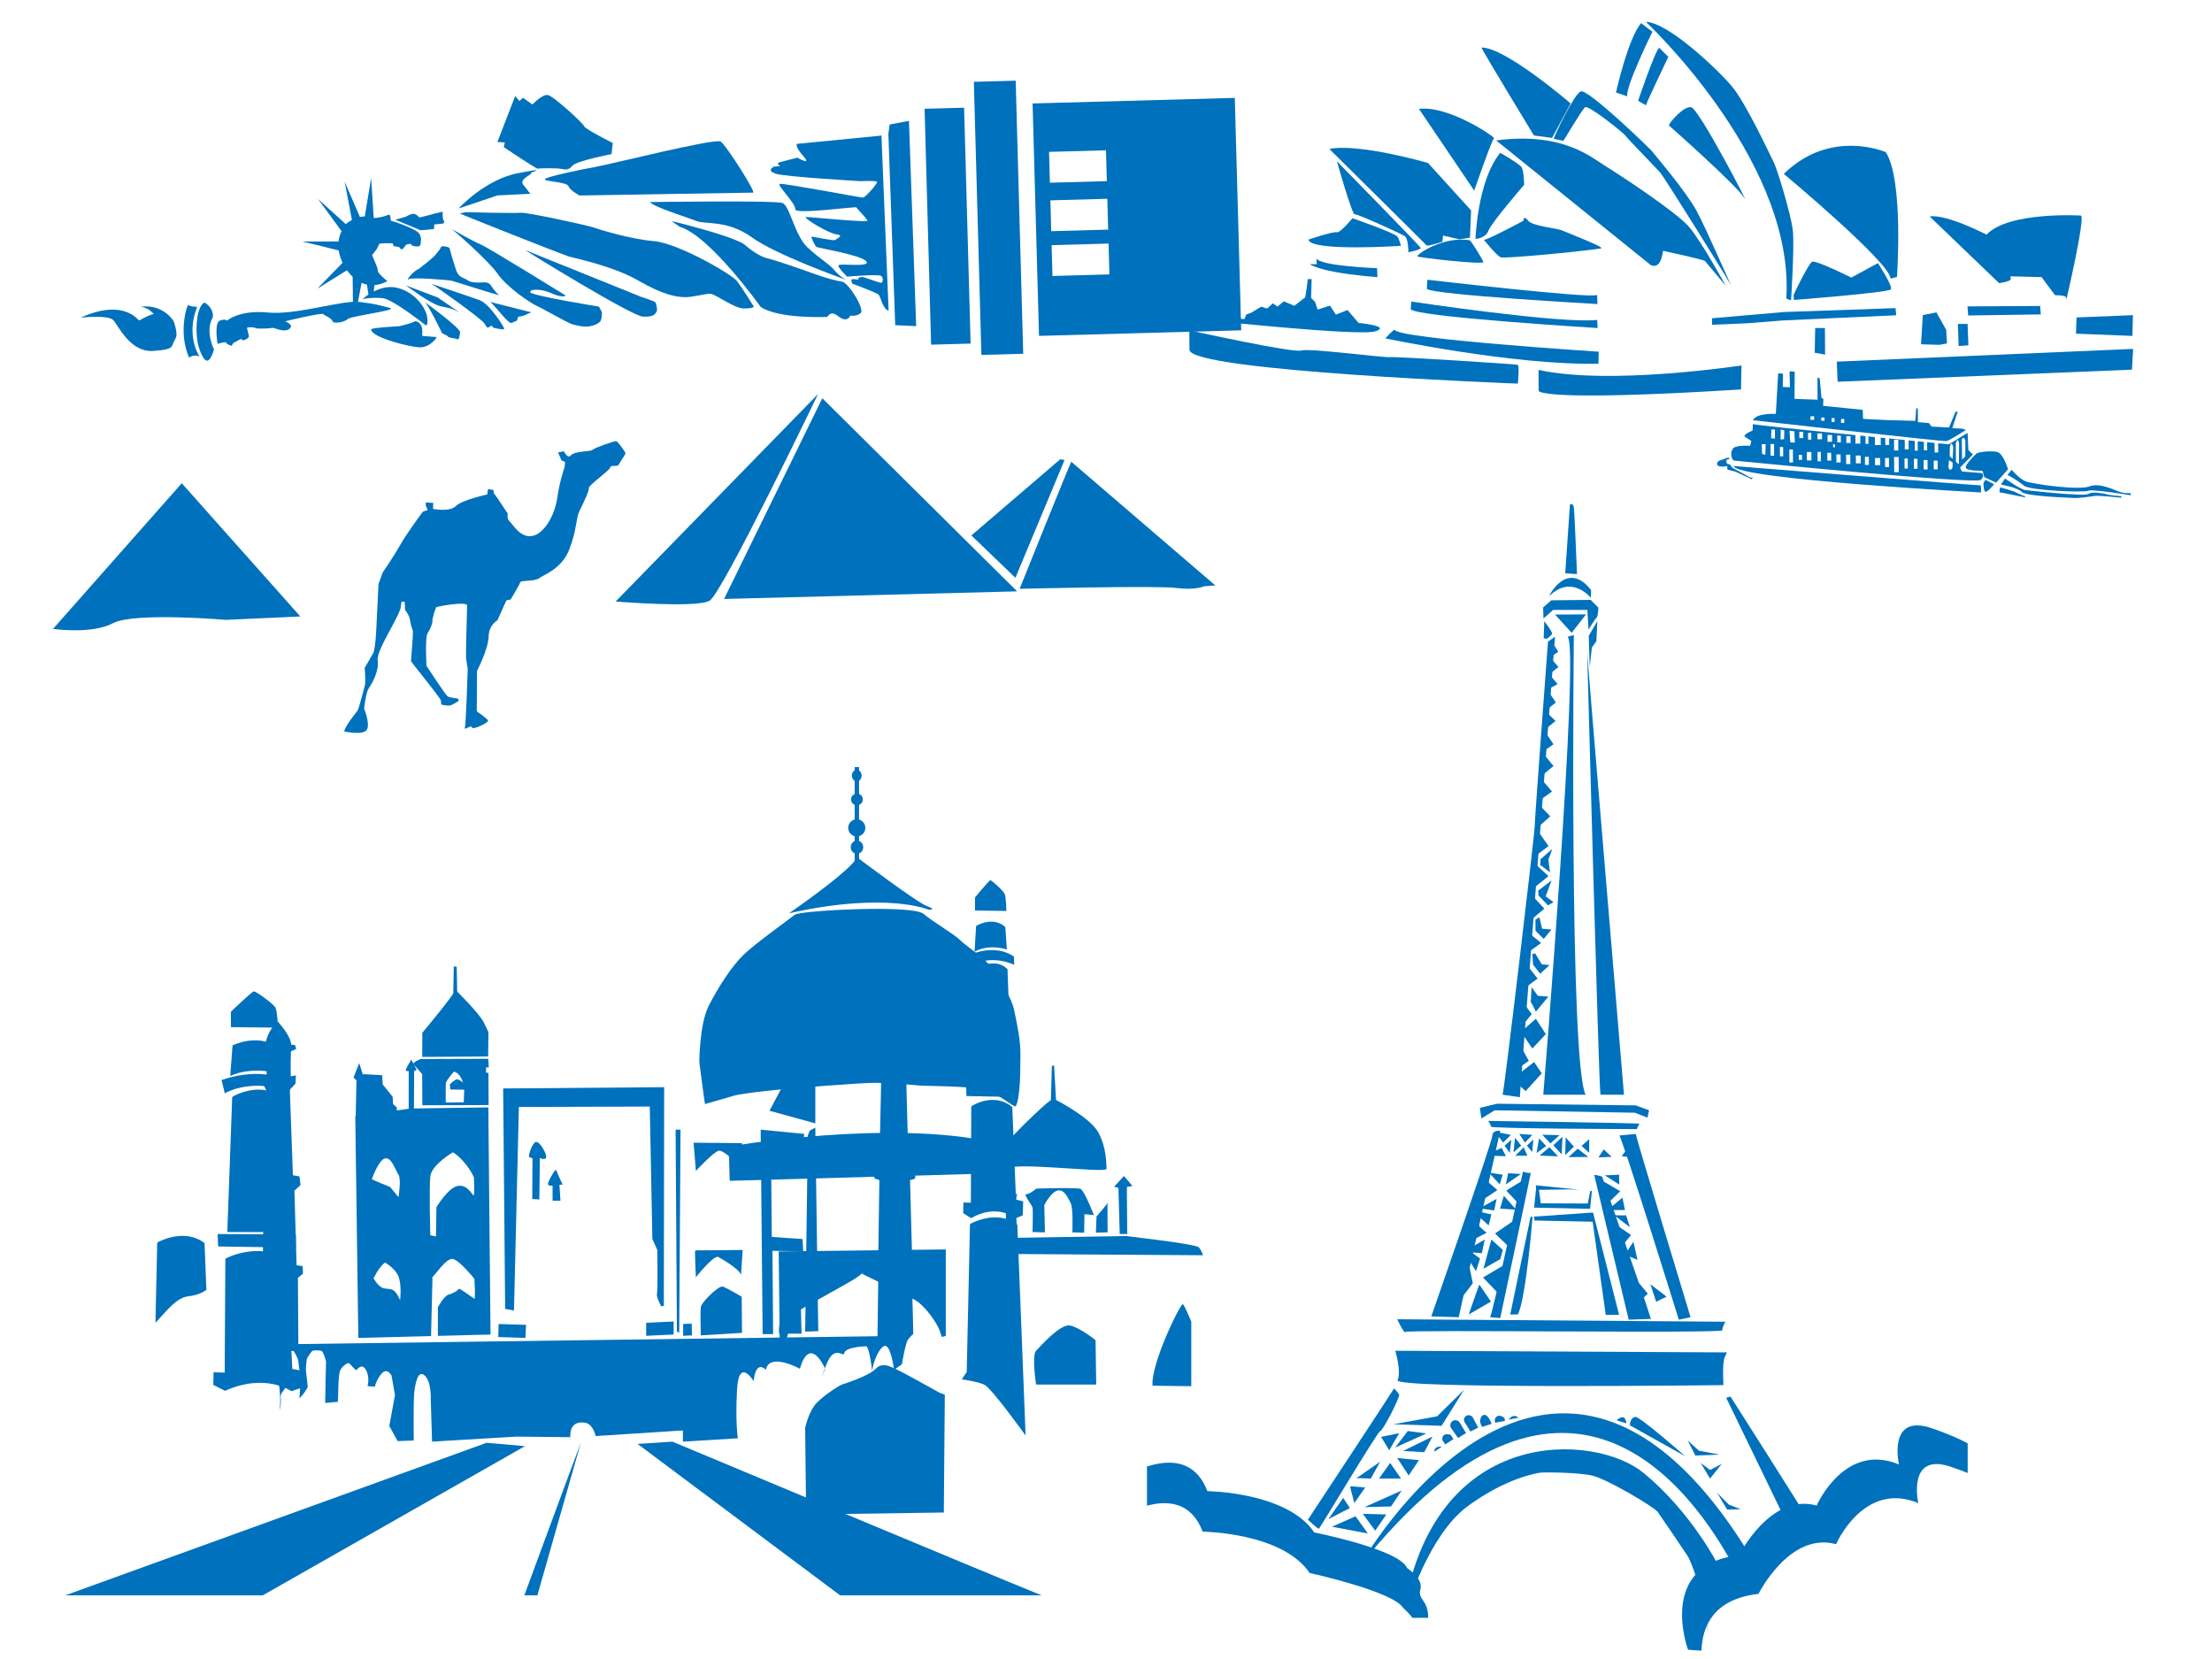<?xml version="1.0"?><svg width="640" height="480" xmlns="http://www.w3.org/2000/svg">
 <title>wonders of the world</title>
 <g>
  <title>Layer 1</title>
  <g transform="rotate(-91.582, 190.447, 65.736)" id="g3">
   <polygon fill="#0071bc" id="polygon5" points="219.198,139.098 159.772,139.546 160.222,133.492 215.609,133.042 218.301,133.492 219.198,139.098 "/>
   <path fill="#0071bc" id="path7" d="m164.482,131.698l50.678,-0.673l-1.718,-24.518c0,0 -0.747,-0.654 -3.663,1.812c-2.916,2.466 -0.336,-1.794 -0.336,-1.794c0,0 -1.159,-5.177 -1.309,-5.55c-0.15,-0.373 -1.047,0.299 -1.047,0.673c0,0.374 0.076,-1.943 -0.148,-2.168c-0.225,-0.224 -0.972,-1.868 -1.943,0.598c-0.973,2.467 -2.842,24.443 -2.842,24.443c0,0 0.076,4.561 -0.299,4.859c-0.373,0.299 -4.484,-3.514 -4.484,-4.187c0,-0.673 4.933,-23.173 4.635,-23.994c-0.299,-0.822 -5.905,4.56 -7.475,4.335c-1.57,-0.225 0.373,17.491 0.073,17.641c-0.298,0.149 -3.139,2.766 -3.886,3.14c-0.747,0.374 1.495,-16.444 1.495,-17.715c0,-1.271 -4.859,6.203 -5.232,8.521c-0.374,2.316 -0.972,0.616 -1.646,-0.3c-0.346,-0.47 1.271,-6.577 1.122,-6.802c-0.15,-0.225 -2.691,0.897 -2.99,1.346c-0.3,0.448 -2.691,12.856 -4.56,14.277c-1.869,1.419 -0.3,-7.774 -0.897,-8.074c-0.599,-0.299 -3.364,2.393 -3.364,2.393c0,0 0.524,9.194 -0.073,9.867c-0.598,0.672 -1.57,0.448 -1.944,0.149c-0.373,-0.299 1.944,-5.233 1.794,-5.83c-0.149,-0.6 -0.224,-1.347 -0.598,-0.897c-0.373,0.448 0.299,-1.794 -0.074,-2.019c-0.374,-0.225 -1.196,0.225 -1.196,0.225c0,0 -2.766,6.876 -3.364,7.475c-0.598,0.599 -4.261,1.048 -4.709,2.767z"/>
   <path fill="#0071bc" id="path9" d="m159.549,-58.537c0.149,-0.599 0.598,-1.57 0.972,-1.645c0.373,-0.075 -0.299,-2.467 -0.299,-2.467c0,0 6.203,-0.896 6.728,0.897c0.523,1.793 -0.075,1.793 -0.075,1.943c0,0.148 3.065,3.662 2.018,11.959c-1.046,8.298 3.065,21.528 2.318,26.61c-0.748,5.083 -1.196,5.83 -1.944,8.671c-0.747,2.841 -2.018,-11.361 -2.915,-12.258c-0.896,-0.897 -1.346,-4.187 -0.449,-4.41c0.897,-0.225 1.646,-2.243 2.094,-2.617c0.449,-0.373 -1.645,-10.614 -1.795,-11.062c0,0 -1.12,2.766 -2.241,1.122c-1.122,-1.646 0.598,-4.337 0.447,-4.935c-0.148,-0.599 -0.224,-4.41 0.076,-4.783c0.299,-0.374 0.373,-2.393 0.148,-2.467c-0.225,-0.076 -1.644,0.373 -2.392,0.448c-0.747,0.075 -1.57,-2.018 -0.972,-2.018c0.598,0 -0.673,-1.795 -0.747,-2.243c-0.074,-0.448 -0.972,-0.745 -0.972,-0.745z"/>
   <path fill="#0071bc" id="path11" d="m163.21,-18.098c0.454,0.044 0.674,8.222 0.674,8.222c0,0 0.747,3.589 1.196,4.261c0.448,0.673 -0.598,2.094 -2.019,2.242c-1.421,0.15 -2.093,-0.074 -2.093,-0.074c-0.149,-0.074 -0.448,3.962 -0.522,4.187c-0.076,0.225 -2.916,-1.943 -2.842,-4.784c0.074,-2.841 3.29,-14.278 5.606,-14.054z"/>
   <path fill="#0071bc" id="path13" d="m208.322,31.404c-0.232,-0.23 6.503,-9.698 6.503,-9.698l1.345,0.336l0.225,-2.13l13.118,5.494l-1.457,1.178l0.896,1.065l-2.019,2.689c0,0 2.916,2.86 2.635,4.485c-0.279,1.626 -8.576,10.147 -9.362,10.314c-0.783,0.169 -5.046,8.13 -5.046,8.13l-3.195,-0.448c0,0 -1.682,-10.203 -3.026,-11.381c-1.346,-1.178 -1.121,-2.13 -0.841,-3.308c0.28,-1.178 0.391,-6.557 0.224,-6.726z"/>
   <path fill="#0071bc" id="path15" d="m196.025,8.438c-0.298,0.299 -12.857,29.75 -13.305,31.095c-0.448,1.347 -3.14,12.857 -7.475,19.884c-4.337,7.026 -5.084,10.764 -5.232,13.305c-0.15,2.542 0.896,6.129 0.747,7.624c-0.149,1.495 -4.336,6.578 -4.484,9.419c-0.15,2.841 0.448,2.989 0.448,2.989c0,0 5.381,-3.139 7.475,-4.634c2.093,-1.495 11.512,-16.894 12.259,-23.771c0.748,-6.876 4.036,-16.444 4.485,-17.491c0.448,-1.046 4.933,-18.986 4.784,-20.78c-0.15,-1.793 0.598,-15.846 0.598,-15.846l-0.3,-1.794z"/>
   <path fill="#0071bc" id="path17" d="m166.567,94.732c0,0 21.033,-14.121 23.846,-22.801l1.638,-2.249c0.296,-0.598 -4.875,18.105 -7.408,20.954c-2.531,2.85 -3.72,4.945 -4.163,6.742c-0.442,1.795 -3.555,10.027 -4.741,13.021c-1.187,2.995 -2.222,6.287 -2.516,8.081c-0.292,1.796 -8.201,6.456 -9.252,5.114c-1.051,-1.342 -0.607,-2.988 -0.607,-2.988c0,0 -2.245,-0.89 -0.16,-3.438c2.084,-2.548 -0.091,-2.831 -0.067,-3.465c0.036,-0.961 -0.14,-13.876 3.43,-18.971z"/>
   <path fill="#0071bc" id="path19" d="m197.782,63.527c0,0 -0.448,36.217 -1.346,38.347c-0.897,2.131 -9.531,3.251 -13.118,6.951c-3.588,3.7 -4.821,6.055 -6.84,7.624c-2.018,1.57 -2.914,3.588 -2.691,3.028c0.225,-0.561 7.737,-19.958 13.007,-26.798c5.27,-6.84 4.037,-13.455 5.157,-15.922c1.122,-2.466 4.261,-11.996 5.831,-13.23z"/>
   <path fill="#0071bc" id="path21" d="m200.248,43.233c0,0.336 -0.56,49.334 -0.56,50.23c0,0.897 13.902,-7.399 15.024,-8.969c1.121,-1.57 -5.719,-32.18 -6.391,-36.777c-0.673,-4.597 -2.354,-13.565 -3.028,-14.351c-0.673,-0.785 -1.008,6.391 -2.242,6.727c-1.234,0.337 -2.803,3.14 -2.803,3.14z"/>
   <path fill="#0071bc" id="path23" d="m197.446,8.138c0,0 8.185,7.85 9.754,17.491c1.569,9.643 0.094,3.345 -0.112,3.701c-0.356,0.615 -1.569,-3.701 -3.363,-2.243c-1.794,1.457 -2.578,1.682 -2.578,2.131c0,0.448 -0.225,-9.756 -0.225,-9.756l-3.476,-11.324z"/>
   <path fill="#0071bc" id="path25" d="m161.454,2.42c0,0 8.186,-3.7 9.082,-4.709c0.896,-1.009 -7.624,9.979 -8.857,9.867c-1.234,-0.112 -2.354,-0.449 -2.018,-0.897c0.336,-0.449 0.448,-2.467 0.783,-2.579c0.337,-0.112 1.01,-1.682 1.01,-1.682z"/>
   <path fill="#0071bc" id="path27" d="m191.615,5.896c-0.112,0.336 -9.53,10.54 -13.343,13.007c-3.812,2.466 -8.521,8.856 -9.754,11.323c-1.234,2.467 -4.934,8.298 -5.495,9.979c-0.56,1.682 -0.896,3.588 -0.672,5.045c0.225,1.458 0.813,2.528 1.233,2.916c0.486,0.448 2.316,0.747 2.878,0.523c0.561,-0.225 1.495,-0.748 1.495,-0.748c0,0 3.699,-19.51 4.709,-19.733c1.008,-0.225 0.897,3.252 -0.337,5.831c-1.232,2.578 -1.009,3.026 -1.12,3.476c-0.112,0.448 0.223,0.896 0.223,0.896c0,0 14.689,-22.312 15.473,-24.218c0.786,-1.905 4.71,-8.297 4.71,-8.297z"/>
   <path fill="#0071bc" id="path29" d="m184.888,27.087c-0.335,0.337 -19.958,30.273 -20.182,33.524c-0.224,3.252 0.672,3.477 1.233,3.925c0.561,0.447 2.467,0 2.803,-0.225c0.337,-0.224 1.682,-4.036 1.682,-4.036l14.464,-33.188z"/>
   <path fill="#0071bc" id="path31" d="m170.2,16.436c-0.449,1.009 -6.615,5.157 -6.279,6.055c0.337,0.897 0.562,1.794 1.009,1.794c0.448,0 0.673,0.111 0.785,0.561c0.112,0.448 0,0.561 0.225,1.232c0.225,0.674 0.897,2.243 0.897,2.243l3.363,-11.885z"/>
   <path fill="#0071bc" id="path33" d="m194.605,-11.558c0.262,-0.037 1.943,0.038 1.569,-0.747c-0.323,-0.679 -0.925,-2.981 -0.766,-4.17l11.53,-0.427c0,0 -8.232,-1.626 -11.039,-2.153c-0.003,-0.479 -0.04,-0.965 -0.1,-1.405l10.315,-4.142c0,0 -8.858,1.458 -11.136,1.799c-0.423,-0.799 -0.861,-1.462 -0.861,-1.462c-0.108,-0.099 -0.216,-0.194 -0.325,-0.287l7.538,-7.897c0,0 -7.705,5.358 -9.502,6.564c-0.993,-0.52 -1.985,-0.821 -2.948,-0.962l0.267,-10.461c0,0.189 -2.192,8.025 -2.869,10.438c-1.366,0.164 -2.6,0.577 -3.594,1.019l-7.291,-7.495l5.089,8.714c-0.197,0.137 -0.305,0.22 -0.305,0.22c-0.629,0.447 -1.169,0.907 -1.634,1.373l-8.756,-0.141l0.148,1.196l6.786,1.467c-0.25,0.523 -0.428,1.041 -0.547,1.545l-2.875,0.352l0.024,0.08c-0.688,-1.119 -1.294,-1.8 -1.294,-1.8c0,0 0.522,2.916 0.073,5.906c-0.448,2.989 -8.146,12.109 -8.146,12.109c0,0 -0.374,0.822 2.317,0.523c2.69,-0.3 7.4,-3.364 8.745,-8.521c0.648,-2.488 -0.025,-4.905 -0.896,-6.743l1.852,0.295c0.11,2.19 1.062,3.757 1.062,3.757c0,-0.149 2.467,-2.916 3.176,-2.729c0.71,0.188 4.337,-1.645 4.523,-1.457c0.187,0.187 1.719,1.42 1.719,1.42c0,0 1.495,0.71 1.495,0.859c0,0.149 0.075,3.738 -0.112,3.774c-0.188,0.038 -0.747,0.188 -0.747,0.188c0,0 -0.262,1.867 -0.523,1.793c-0.262,-0.075 -0.336,0.448 -0.486,0.598c-0.149,0.15 1.309,1.234 1.309,1.234c0,0 0.485,1.493 0,1.531c-0.487,0.038 -0.785,2.019 -0.449,2.393c0.337,0.373 0.973,0.373 1.158,0.336c0.188,-0.037 0.71,0.412 2.243,-0.262c1.532,-0.673 3.887,-7.475 3.887,-7.475c0,0 0.115,-0.709 0.376,-0.747zm1.72,13.455c0.037,-0.112 -1.309,-5.157 -1.121,-5.27c0.187,-0.112 0.672,-0.448 1.009,-1.233c0.336,-0.785 -0.71,-2.505 -0.71,-2.579c0,-0.074 -0.822,-3.102 -0.822,-3.102c0,0.187 -3.215,7.25 -3.215,7.25c0,0 0.149,3.438 0.225,3.775c0.076,0.337 1.346,0.112 1.346,0.261c0,0.15 0.149,2.691 0.224,2.691c0.075,0 0.411,0.411 0.859,0.038c0.449,-0.374 2.542,-0.225 2.542,-0.225c0,0 -0.374,-1.494 -0.337,-1.606zm-32.404,12.856c-1.457,0.785 -1.232,0.897 -1.009,1.234c0.224,0.336 0.448,1.008 0.448,1.008c0,0 -0.561,-0.56 -0.896,1.122c-0.337,1.682 -0.449,2.13 -0.112,2.242c0.337,0.112 7.288,-4.036 8.409,-6.84c1.121,-2.803 5.157,-13.903 5.157,-13.903c-0.112,0.45 -10.54,14.353 -11.997,15.137zm7.961,-13.341l3.812,-9.307c-0.112,0.449 -5.831,7.177 -6.504,10.54c-0.672,3.363 -1.345,4.036 -1.794,4.821c-0.449,0.784 4.486,-6.054 4.486,-6.054zm14.576,1.345c-0.448,-0.112 -1.346,-0.898 -2.354,-1.794c-1.01,-0.897 -3.813,-4.821 -3.813,-4.821c-0.783,-2.019 -3.587,-3.925 -2.914,-3.028c0.672,0.897 -0.561,11.886 -0.785,12.559c-0.225,0.672 -4.821,13.902 -4.485,13.454c0.337,-0.448 1.347,-1.346 2.804,-2.243c1.457,-0.896 0.785,-2.354 1.009,-4.483c0.225,-2.132 0.673,-1.795 1.458,-3.589c0.784,-1.794 2.579,-1.906 3.924,-2.354c1.346,-0.448 4.261,-1.121 4.71,-1.233c0.446,-0.113 0.893,-2.356 0.446,-2.468z"/>
   <path fill="#0071bc" id="path35" d="m158.65,-63.732c0,0 5.326,-2.522 9.279,-0.084c0,0 2.522,0.589 4.345,-2.243c0,0 -0.281,-1.541 -4.429,-2.242c-4.149,-0.7 -7.457,-0.028 -7.457,-0.028c0,0 -3.587,0.701 -4.737,2.047c-1.148,1.345 2.999,2.55 2.999,2.55z"/>
   <path fill="#0071bc" id="path37" d="m156.689,-67.964c0,0 6.055,-3.925 14.408,-0.28c0,0 0.112,-2.327 0.645,-2.523c0.533,-0.196 -7.597,-3.336 -15.277,-0.225c0,-0.001 1.094,1.374 0.224,3.028z"/>
   <path fill="#0071bc" id="path39" d="m161.333,-75.187c0.001,0.004 0.601,0.311 0.755,0.403c1.262,0.934 5.069,-0.393 5.069,-0.393c0,0 5.181,-2.861 4.407,-9.589c0,0 0.061,2.043 -2.196,3.912c-0.212,-0.966 -0.499,-1.765 -1.061,-2.889c-0.268,-0.535 -0.501,-0.978 -0.701,-1.38c0.056,-0.065 0.113,-0.127 0.17,-0.184c1.004,-1.006 5.95,-5.259 1.12,-16.74c0,0 0.696,8.119 -1.044,9.511c-1.74,1.392 -9.395,4.64 -9.163,11.134c0.233,6.495 1.24,5.282 2.652,6.224"/>
   <rect fill="#0071bc" id="rect41" height="11.436" width="68.28" y="143.716" x="154.289"/>
   <rect fill="#0071bc" id="rect43" height="12.108" width="79.043" y="158.179" x="150.927"/>
   <path fill="#0071bc" id="path45" d="m155.972,174.997l0,58.524l67.271,0l0,-58.524l-67.271,0zm26.142,20.853l-8.926,0l0,-16.481l8.926,0l0,16.481zm12.968,0l-8.928,0l0,-16.481l8.928,0l0,16.481zm14.028,0l-8.928,0l0,-16.481l8.928,0l0,16.481z"/>
  </g>
  <g id="g47">
   <path fill="#0071bc" id="path49" d="m403.692,390.818c0,0 1.812,5.912 0.68,8.516c-1.133,2.605 94.279,1.421 94.279,1.421c0,0 -0.452,-6.628 0.455,-8.283c0.906,-1.654 0.226,-1.181 0.226,-1.181l-95.639,-0.473z"/>
   <path fill="#0071bc" id="path51" d="m414.116,380.875c0,0 17.676,-50.646 17.676,-52.3c0,-1.656 2.268,-1.423 2.268,-1.423l-12.012,53.961l-7.932,-0.238z"/>
   <polygon fill="#0071bc" id="polygon53" points="428.619,323.606 432.473,321.24 473.041,321.947 476.665,323.369 477.119,321.24 473.267,319.818 433.153,319.344 428.167,320.53 428.619,323.606 "/>
   <path fill="#0071bc" id="path55" d="m434.739,316.741l4.985,0.712l10.201,-133.239l-2.042,1.419c0,0 -3.852,51.355 -3.852,53.486c0.001,2.128 -8.837,76.912 -9.291,77.622z"/>
   <path fill="#0071bc" id="path57" d="m452.872,165.871l3.397,0.237c0,0 -0.678,-17.513 -0.905,-19.169c-0.226,-1.655 -1.134,-0.947 -1.134,-0.947l-1.358,19.88z"/>
   <path fill="#0071bc" id="path59" d="m448.339,172.381c-0.498,0.481 4.985,-10.651 12.012,-1.659l-0.059,2.25c-0.001,-0.001 -5.494,-6.865 -11.953,-0.591z"/>
   <path fill="#0071bc" id="path61" d="m446.469,175.753l0.112,3.197l2.777,-2.486l9.914,0l0.341,5.681c0,0 1.869,-3.077 2.322,-3.432c0.453,-0.355 0.511,-2.9 0.511,-2.9l-2.21,-2.247l-11.388,0.118l-2.378,2.07z"/>
   <path fill="#0071bc" id="path63" d="m453.55,184.214l1.812,-0.474c0,0 -1.359,123.537 3.399,133.001l-12.237,0c0,0 10.652,-130.161 7.025,-132.527z"/>
   <path fill="#0071bc" id="path65" d="m431.115,381.114l2.946,0.236c0,0 9.064,-42.598 8.837,-42.125c-0.226,0.474 -2.266,-0.235 -2.266,-0.235c0,0 -8.837,41.652 -9.517,42.124z"/>
   <path fill="#0071bc" id="path67" d="m461.257,339.935c0.679,0 2.266,0.474 2.266,0.474c0,0 12.919,37.156 13.598,39.522c0.681,2.368 0.681,1.657 0.681,1.657l-6.571,0.237l-9.973,-41.89z"/>
   <path fill="#0071bc" id="path69" d="m473.269,328.101c0,0.711 15.863,53.012 15.863,53.012l-3.399,0.711c0,0 -16.545,-53.248 -17.226,-53.248c-0.679,-0.001 4.761,-0.475 4.761,-0.475z"/>
   <path fill="#0071bc" id="path71" d="m463.07,316.741l6.798,0c0,0 -10.652,-126.847 -10.652,-127.796c-0.001,-0.944 3.4,127.089 3.853,127.796z"/>
   <path fill="#0071bc" id="path73" d="m430.547,324.316c0,0 0.906,1.063 0.795,1.656c-0.114,0.592 42.264,0.712 42.264,0.712c0,0 0.454,-1.304 0.794,-1.542c0.34,-0.238 -43.853,-0.826 -43.853,-0.826z"/>
   <path fill="#0071bc" id="path75" d="m404.258,381.705c0.34,0 94.958,0.71 94.958,0.71c0,0 -0.907,1.538 -0.907,2.485c0,0.947 -91.332,-0.236 -91.672,0.473c-0.339,0.71 -2.379,-3.668 -2.379,-3.668z"/>
   <path fill="#0071bc" id="path77" d="m403.352,401.704c-0.113,0.353 -24.931,37.983 -24.931,37.983c0,0 2.834,2.721 3.174,2.602c0.34,-0.118 16.998,-28.163 17.791,-28.281c0.792,-0.116 5.778,-9.939 5.438,-10.532c-0.34,-0.589 -1.472,-1.772 -1.472,-1.772z"/>
   <path fill="#0071bc" id="path79" d="m407.317,464.891c0,-0.474 6.231,-20.944 17.337,-29.108c11.107,-8.165 20.058,-9.586 21.078,-9.704c1.02,-0.118 10.538,-0.118 14.844,0.828c4.306,0.945 18.019,9.113 19.038,10.533c1.02,1.421 7.14,10.413 8.612,12.662c1.473,2.249 4.192,11.004 4.872,15.737c0.682,4.733 1.021,6.98 1.021,6.98c0,0 -1.928,-17.392 -0.454,-18.222c1.473,-0.828 3.512,-1.655 3.512,-1.655c0,0 -7.818,-15.503 -21.755,-26.862c-13.941,-11.361 -59.606,-14.081 -69.011,38.694l0.906,0.118z"/>
   <path fill="#0071bc" id="path81" d="m500.69,404.069c0,0 23.344,36.682 23.569,37.393c0.228,0.709 -5.213,3.429 -5.213,3.429l-19.602,-40.466l1.246,-0.356z"/>
   <path fill="#0071bc" id="path83" d="m404.853,414.659c-0.426,0.623 -2.891,4.969 -2.891,4.969l-2.379,-3.902l5.27,-1.067z"/>
   <path fill="#0071bc" id="path85" d="m392.444,427.706c0.254,-0.087 4.165,0.087 4.165,0.087l2.72,-4.879l-6.884,4.791z"/>
   <path fill="#0071bc" id="path87" d="m390.83,430.013l4.165,0.354l-3.145,4.528l-1.19,-4.614c0,0.001 0.255,-0.446 0.17,-0.267z"/>
   <polygon fill="#0071bc" id="polygon89" points="407.573,426.907 410.545,422.467 404.258,421.848 407.573,426.907 "/>
   <polygon fill="#0071bc" id="polygon91" points="405.957,419.806 412.075,420.161 414.458,415.636 405.957,419.806 "/>
   <polygon fill="#0071bc" id="polygon93" points="407.317,414.039 403.663,418.83 412.671,414.75 407.317,414.039 "/>
   <polygon fill="#0071bc" id="polygon95" points="405.532,431.256 402.473,435.871 394.824,436.047 405.532,431.256 "/>
   <polygon fill="#0071bc" id="polygon97" points="401.112,438.178 397.884,442.881 394.315,437.999 401.112,438.178 "/>
   <polygon fill="#0071bc" id="polygon99" points="392.189,438.709 395.759,443.68 385.39,441.728 392.189,438.709 "/>
   <polygon fill="#0071bc" id="polygon101" points="388.62,433.386 384.37,439.509 390.575,436.316 388.62,433.386 "/>
   <polygon fill="#0071bc" id="polygon103" points="402.218,423.27 398.988,427.793 405.363,427.793 402.218,423.27 "/>
   <path fill="#0071bc" id="path105" d="m435.319,331.46c0.297,0.356 1.489,2.129 1.489,2.129l0.466,-3.814l-1.955,1.685z"/>
   <path fill="#0071bc" id="path107" d="m433.322,328.487l1.573,2.085l2.252,-2.221l-3.911,-0.752c0,0 -1.612,6.743 -1.487,6.788c0.129,0.046 3.952,0.132 3.952,0.132l-1.233,-2.393l-1.998,0.885l0.851,-4.525z"/>
   <polygon fill="#0071bc" id="polygon109" points="439.57,328.087 443.352,328.352 441.226,330.572 439.57,328.087 "/>
   <polygon fill="#0071bc" id="polygon111" points="440.845,331.948 438.424,334.387 441.907,334.387 440.845,331.948 "/>
   <polygon fill="#0071bc" id="polygon113" points="438.337,329.154 437.912,333.411 440.123,331.46 438.337,329.154 "/>
   <path fill="#0071bc" id="path115" d="m443.649,329.684c0,0.135 -0.341,3.641 -0.341,3.641l-1.528,-1.866l1.869,-1.775z"/>
   <polygon fill="#0071bc" id="polygon117" points="445.307,329.374 444.583,333.588 447.347,331.591 445.307,329.374 "/>
   <polygon fill="#0071bc" id="polygon119" points="446.241,328.31 451.213,328.442 448.578,330.837 446.241,328.31 "/>
   <path fill="#0071bc" id="path121" d="m448.24,331.991c-0.171,0.136 -2.805,2.352 -2.805,2.352l5.354,0.223l-2.549,-2.708l0,0.133z"/>
   <polygon fill="#0071bc" id="polygon123" points="449.429,331.371 451.851,333.99 452.063,328.886 449.429,331.371 "/>
   <polygon fill="#0071bc" id="polygon125" points="452.998,329.107 452.869,334.209 455.379,331.77 452.998,329.107 "/>
   <polygon fill="#0071bc" id="polygon127" points="453.805,334.787 456.484,332.346 459.54,334.742 453.805,334.787 "/>
   <polygon fill="#0071bc" id="polygon129" points="459.797,329.595 459.797,333.543 457.588,331.547 459.797,329.595 "/>
   <polygon fill="#0071bc" id="polygon131" points="464.302,340.067 468.507,342.73 468.466,339.89 464.302,340.067 "/>
   <polygon fill="#0071bc" id="polygon133" points="449.925,177.822 458.876,177.765 454.74,183.087 449.925,177.822 "/>
   <path fill="#0071bc" id="path135" d="m462.163,179.715c-0.171,0.296 -2.493,4.261 -2.493,4.261l0.283,8.994l0.623,-5.62l1.303,-1.836l0.285,-5.799z"/>
   <path fill="#0071bc" id="path137" d="m446.808,179.715c0,0 2.379,3.077 2.267,3.61c-0.114,0.532 -1.587,1.541 -1.587,1.541l-0.851,-0.238l0.17,-4.913z"/>
   <path fill="#0071bc" id="path139" d="m443.976,353.128c0.169,0 16.828,0.354 16.828,0.354l3.794,26.977l3.853,-0.059l-7.535,-29.581l-17.053,1.184l0.113,1.124z"/>
   <path fill="#0071bc" id="path141" d="m443.408,352.065c0,0.175 -1.812,22.953 -4.191,28.219l-2.266,0.061l5.89,-28.279l0.566,0l0,-0.001z"/>
   <polygon fill="#0071bc" id="polygon143" points="444.428,344.018 443.862,349.403 460.067,349.755 460.575,344.608 460.122,344.549 459.385,348.218 445.788,348.157 445.278,344.253 453.55,344.138 456.779,344.195 444.373,342.952 444.428,344.018 "/>
   <path fill="#0071bc" id="path145" d="m463.579,341.65c0.452,0.178 5.213,3.018 5.213,3.018c0,0 -3.004,2.839 -3.116,3.017c-0.114,0.179 -2.097,-6.035 -2.097,-6.035z"/>
   <polygon fill="#0071bc" id="polygon147" points="465.562,349.755 469.414,346.502 470.151,350.11 465.504,350.11 465.562,349.755 "/>
   <polygon fill="#0071bc" id="polygon149" points="477.517,371.571 482.192,375.167 479.174,376.632 477.517,371.571 "/>
   <path fill="#0071bc" id="path151" d="m466.978,351.559c0.297,0.091 3.528,0.091 3.528,0.091l1.063,3.415l-4.591,-3.507z"/>
   <path fill="#0071bc" id="path153" d="m435.831,344.506c0.043,-0.135 4.632,-2.885 4.632,-2.885l-1.276,6.434l-3.356,-3.55z"/>
   <polygon fill="#0071bc" id="polygon155" points="436.34,339.447 435.703,342.684 440.036,339.669 436.34,339.447 "/>
   <polygon fill="#0071bc" id="polygon157" points="434.768,339.89 430.774,339.269 433.918,342.684 434.768,339.89 "/>
   <path fill="#0071bc" id="path159" d="m430.135,341.621c0.215,0.177 3.102,2.709 3.102,2.709l-4.462,2.972l1.359,-5.681z"/>
   <polygon fill="#0071bc" id="polygon161" points="435.108,345.97 434.004,349.695 438.677,350.008 435.108,345.97 "/>
   <polygon fill="#0071bc" id="polygon163" points="437.912,353.201 432.558,356.885 436.383,360.567 437.912,353.201 "/>
   <polygon fill="#0071bc" id="polygon165" points="435.449,365.849 429.073,369.62 433.578,374.279 435.449,365.849 "/>
   <path fill="#0071bc" id="path167" d="m428.012,371.663c-0.128,0.178 -3.06,8.653 -3.06,8.653l6.417,-3.729l-3.356,-4.923z"/>
   <polygon fill="#0071bc" id="polygon169" points="431.497,358.662 429.202,367.09 434.088,364.296 434.811,361.634 431.497,358.662 "/>
   <path fill="#0071bc" id="path171" d="m433.025,346.858c-0.042,0.133 -0.722,3.371 -0.722,3.371l-4.25,-0.619l4.972,-2.751z"/>
   <path fill="#0071bc" id="path173" d="m424.172,414.632l-1.744,-2.895c-0.243,-0.491 -0.743,-0.836 -1.329,-0.836c-0.82,0 -1.486,0.67 -1.486,1.496c0,0.307 0.094,0.595 0.253,0.835c0.046,0.065 0.095,0.126 0.151,0.184l1.832,2.634l2.322,-1.418z"/>
   <path fill="#0071bc" id="path175" d="m427.687,413.04l-1.461,-2.738c-0.198,-0.465 -0.645,-0.807 -1.189,-0.843c-0.763,-0.052 -1.419,0.515 -1.465,1.264c-0.018,0.281 0.054,0.551 0.188,0.778c0.037,0.063 0.083,0.118 0.129,0.175l1.559,2.51l2.238,-1.147z"/>
   <path fill="#0071bc" id="path177" d="m428.82,412.854l2.747,-0.887c0,0 -1.131,-3.344 -2.577,-2.455c0,0 -1.501,1.064 -0.199,3.282c1.303,2.22 0.029,0.06 0.029,0.06z"/>
   <path fill="#0071bc" id="path179" d="m414.966,419.983c-0.004,0.106 2.181,-1.418 2.181,-1.418c0,0 -2.125,-0.296 -2.181,1.418z"/>
   <path fill="#0071bc" id="path181" d="m418.168,417.914c0.226,-0.205 2.351,-1.509 2.351,-1.509l-0.737,-1.242c0,0 -2.719,-0.978 -2.464,1.506l0.85,1.245z"/>
   <path fill="#0071bc" id="path183" d="m432.558,411.642l2.861,-0.533l-0.113,-0.825c0,0 -1.927,-1.719 -2.834,0.383l0.086,0.975z"/>
   <path fill="#0071bc" id="path185" d="m436.524,410.725l2.834,-0.532c0,0 -1.446,-1.451 -2.834,0.532z"/>
   <path fill="#0071bc" id="path187" d="m428.28,350.641c0.568,0.18 3.231,0.712 3.231,0.712l-0.794,3.196l-3.116,-2.839l0.679,-1.069z"/>
   <path fill="#0071bc" id="path189" d="m427.488,353.661c-0.267,0.835 2.663,3.018 2.663,3.018l-3.853,1.951c0,0 1.246,-5.147 1.19,-4.969z"/>
   <path fill="#0071bc" id="path191" d="m425.336,362.299c0.226,0 3.399,0.296 3.399,0.296l0.849,-3.965l-4.248,2.484l0.056,0.948l2.835,2.07l-1.191,3.669l-2.437,-3.964l1.53,7.455l-4.364,5.682l3.571,-14.675z"/>
   <polygon fill="#0071bc" id="polygon193" points="462.474,334.874 466.299,334.697 464.005,332.569 462.474,334.874 "/>
   <polygon fill="#0071bc" id="polygon195" points="403.153,412.087 417.09,412.529 423.636,402.057 415.816,409.778 403.153,412.087 "/>
   <path fill="#0071bc" id="path197" d="m467.742,410.934l2.806,0.886c0.001,-0.001 -0.087,-3.283 -2.806,-0.886z"/>
   <path fill="#0071bc" id="path199" d="m488.31,416.789c0.17,0.355 2.21,4.349 2.21,4.349l6.968,-0.265l-5.95,-1.153l-3.228,-2.93z"/>
   <path fill="#0071bc" id="path201" d="m492.05,423.271c0.34,0.53 2.72,4.523 2.72,4.523l3.4,-4.258l-3.4,1.774l-2.72,-2.039z"/>
   <path fill="#0071bc" id="path203" d="m496.809,431.876c0.257,0.444 2.89,4.884 2.89,4.884l3.908,-0.091l-3.399,-1.331l-3.399,-3.461z"/>
   <path fill="#0071bc" id="path205" d="m471.653,412.44l15.892,8.876c0,0 -13.002,-11.447 -14.364,-11.361c-1.358,0.09 -1.613,1.955 -1.613,2.22"/>
   <polygon fill="#0071bc" id="polygon207" points="467.913,354.578 471.907,357.33 469.443,360.347 467.913,354.578 "/>
   <polygon fill="#0071bc" id="polygon209" points="472.587,359.281 470.124,363.011 473.777,364.518 472.587,359.281 "/>
   <polygon fill="#0071bc" id="polygon211" points="473.269,370.109 476.752,374.279 474.966,376.056 473.269,370.109 "/>
   <polygon fill="#0071bc" id="polygon213" points="470.718,332.481 469.187,334.52 471.739,334.787 470.718,332.481 "/>
   <path fill="#0071bc" id="path215" d="m439.018,313.487c0.597,0.533 2.38,2.22 2.38,2.22l4.675,-5.148l-2.209,-3.282l-4.93,3.815l0.085,2.396z"/>
   <path fill="#0071bc" id="path217" d="m440.291,303.283c0.256,0.443 2.041,3.639 2.041,3.639l-3.145,2.216l1.104,-5.855z"/>
   <path fill="#0071bc" id="path219" d="m440.123,298.489c0.255,0.534 3.23,4.883 3.23,4.883l3.908,-4.171l-2.888,-4.437l-4.25,3.726z"/>
   <polygon fill="#0071bc" id="polygon221" points="440.632,296.45 443.183,293.432 440.632,289.968 440.632,296.45 "/>
   <polygon fill="#0071bc" id="polygon223" points="440.887,286.067 444.882,283.135 441.737,279.143 440.887,286.067 "/>
   <polygon fill="#0071bc" id="polygon225" points="442.332,269.914 441.397,276.037 445.902,272.841 442.332,269.914 "/>
   <polygon fill="#0071bc" id="polygon227" points="442.501,266.541 446.835,262.903 443.267,259.084 442.332,266.984 442.501,266.541 "/>
   <polygon fill="#0071bc" id="polygon229" points="443.436,256.692 443.522,257.133 448.026,253.495 443.862,249.679 443.436,256.692 "/>
   <polygon fill="#0071bc" id="polygon231" points="444.797,240.183 444.032,247.815 448.026,244.797 444.797,240.183 "/>
   <polygon fill="#0071bc" id="polygon233" points="445.137,239.208 448.536,236.19 445.307,232.817 445.137,239.208 "/>
   <polygon fill="#0071bc" id="polygon235" points="445.731,231.396 449.046,229 445.987,225.45 445.731,231.396 "/>
   <polygon fill="#0071bc" id="polygon237" points="446.157,224.384 449.47,221.634 446.496,217.997 446.157,224.384 "/>
   <polygon fill="#0071bc" id="polygon239" points="446.665,217.286 449.47,215.334 447.092,211.783 446.665,217.286 "/>
   <polygon fill="#0071bc" id="polygon241" points="447.347,210.808 450.065,208.588 447.857,206.46 447.347,210.808 "/>
   <path fill="#0071bc" id="path243" d="m447.77,205.129l2.381,-1.865c0,0 -1.785,-2.839 -1.785,-2.484c0,0.355 -0.596,4.349 -0.596,4.349z"/>
   <polygon fill="#0071bc" id="polygon245" points="448.026,199.358 450.66,197.938 448.366,195.187 448.026,199.358 "/>
   <polygon fill="#0071bc" id="polygon247" points="448.792,194.657 450.915,192.97 448.792,190.573 448.792,194.657 "/>
   <polygon fill="#0071bc" id="polygon249" points="449.301,189.597 450.831,188.62 449.726,186.667 449.301,189.597 "/>
   <path fill="#0071bc" id="path251" d="m442.898,290c0.34,0.238 1.474,2.722 1.474,2.722l3.625,-4.381l-3.06,-0.233l-1.811,-2.488l-0.227,4.38z"/>
   <polygon fill="#0071bc" id="polygon253" points="443.579,279.114 445.618,281.718 448.338,279.232 446.072,278.995 444.144,275.8 443.352,276.037 443.579,279.114 "/>
   <polygon fill="#0071bc" id="polygon255" points="444.258,269.291 446.637,271.656 448.904,268.935 446.185,268.701 445.391,265.388 444.258,266.095 444.258,269.291 "/>
   <polygon fill="#0071bc" id="polygon257" points="445.164,259.115 447.883,261.956 449.47,261.008 447.205,259.353 448.904,254.738 445.051,257.698 445.164,259.115 "/>
   <polygon fill="#0071bc" id="polygon259" points="448.451,252.371 445.618,250.241 445.731,248.586 449.132,245.626 447.997,248.704 448.451,252.371 "/>
   <path fill="#0071bc" id="path261" d="m569.312,417.605c-2.559,-1.391 -5.921,-2.836 -10.375,-4.366c-12.919,-4.437 -9.519,10.47 -9.519,10.47c-15.807,-6.564 -23.796,11.892 -23.796,11.892c-13.427,-3.728 -22.438,14.378 -22.438,14.378c-23.967,2.662 -14.786,27.334 -14.786,27.334l3.893,0.281c0.217,-6.975 3.424,-14.981 16.503,-16.437c0,0 9.009,-18.102 22.436,-14.373c0,0 7.989,-18.461 23.798,-11.892c0,0 -3.4,-14.912 9.517,-10.472c1.752,0.6 3.333,1.189 4.767,1.767l0,-8.583l-0.001,0z"/>
   <path fill="#0071bc" id="path263" d="m410.967,459.833c0.906,-3.077 -3.854,-6.154 -3.854,-6.154c-2.265,-5.443 -26.855,-10.292 -26.855,-10.292c-7.819,-11.714 -30.935,-11.952 -30.935,-11.952c-4.399,-11.587 -14.99,-7.741 -17.466,-7.166l0,11.363c3.787,-0.964 12.284,-2.552 16.106,7.518c0,0 23.117,0.238 30.936,11.953c0,0 24.122,5.298 27.068,10.089c0,0 1.529,1.33 2.703,2.902l4.562,0c-0.009,-5.421 -3.171,-5.189 -2.266,-8.261z"/>
   <path fill="#0071bc" id="path265" d="m508.863,454.241c-58.86,-101.877 -116.33,-0.003 -115.482,-1.066c58.918,-73.884 95.903,-23.27 108.773,1.066l6.709,0z"/>
  </g>
  <g transform="rotate(-0.336, 480.514, 75.545)" id="g267">
   <path fill="#0071bc" id="path269" d="m384.813,42.541c0,0 27.678,27.68 27.959,28.054c0.282,0.376 4.598,-1.031 4.598,-1.031l0.188,-1.783l4.784,1.125l3.002,-0.468l0.376,-7.881l-12.384,-13.794c0.001,-0.001 -19.984,-5.911 -28.523,-4.222z"/>
   <path fill="#0071bc" id="path271" d="m410.803,31.095l15.856,23.736c0,0 5.254,-14.918 5.817,-15.104c0.564,-0.188 -13.041,-9.664 -21.673,-8.632z"/>
   <path fill="#0071bc" id="path273" d="m429.005,13.455c-0.297,0.005 15.012,25.522 15.012,25.522l5.254,0.751l5.441,-9.947c0,0 -18.858,-16.419 -25.707,-16.326z"/>
   <path fill="#0071bc" id="path275" d="m516.262,50.516c0,0 30.869,26.084 30.68,30.493l1.877,-0.469c0,0 2.157,-27.865 -3.003,-36.123c0,0 -15.856,-7.13 -29.554,6.099z"/>
   <path fill="#0071bc" id="path277" d="m558.39,63.088l19.984,19.422c0,0 3.471,-0.469 3.377,-1.22c-0.095,-0.75 -0.095,-0.75 -0.095,-0.75l9.007,0.281l3.847,5.255c0,0 3.096,0 3.19,0.656c0.094,0.656 0.188,0.28 0.188,0.28c0,0 5.442,-22.705 4.316,-23.925c0,0 -20.923,-1.406 -27.397,5.349c0.001,0.001 -11.633,-6.098 -16.417,-5.348z"/>
   <path fill="#0071bc" id="path279" d="m433.133,40.383l44.379,36.217c0,0 2.909,1.969 3.659,-4.035c0,0 11.447,2.532 12.104,3.003l6.005,7.224c0,0 -6.849,-12.666 -10.414,-16.981c-3.566,-4.317 -20.36,-15.481 -24.301,-17.921c-3.94,-2.439 -12.291,-10.038 -31.712,-7.506"/>
   <path fill="#0071bc" id="path281" d="m449.741,40.007l2.814,0.562c0,0 5.348,-8.817 6.287,-9.662c0.938,-0.845 11.353,7.692 11.728,8.35c0.375,0.656 8.727,9.288 9.946,10.696c1.219,1.406 20.36,32.463 20.547,33.214c0.188,0.75 -7.13,-16.514 -10.133,-22.143c-3.001,-5.63 -12.196,-16.514 -12.759,-17.264c-0.563,-0.75 -18.578,-18.391 -20.547,-17.452c-1.973,0.941 -7.603,12.573 -7.883,13.699z"/>
   <path fill="#0071bc" id="path283" d="m483.111,36.318c0,0 19.515,17.45 21.704,21.142c2.19,3.689 -13.01,-26.02 -15.262,-26.396c-2.251,-0.376 -6.505,4.628 -6.442,5.254z"/>
   <path fill="#0071bc" id="path285" d="m476.605,6.293c0,0 41.159,38.78 40.282,77.812l-0.125,2.502l1.376,0.501c0,0 1.125,-15.638 0.625,-20.266c-0.501,-4.628 -4.379,-17.641 -5.379,-19.642c-1,-2.001 -8.006,-17.388 -12.135,-22.268c-4.126,-4.878 -18.138,-18.388 -24.644,-18.639z"/>
   <path fill="#0071bc" id="path287" d="m475.23,6.668l3.251,2.503c0,0 -8.005,16.012 -7.38,18.64l-3.252,-1.125c0,0 3.503,-15.514 7.381,-20.018z"/>
   <path fill="#0071bc" id="path289" d="m480.421,13.832l2.627,2.627c0,0 -6.381,13.135 -6.568,13.979l-2.251,-1.313c0,0 4.972,-14.449 6.192,-15.293z"/>
   <path fill="#0071bc" id="path291" d="m429.38,69.094c0,0 3.565,4.504 4.785,5.066c1.22,0.563 28.43,-2.064 29.18,-2.44c0.75,-0.374 -9.946,-4.598 -11.448,-5.254c-1.5,-0.656 -8.538,-1.22 -9.758,-2.908c-1.219,-1.688 -1.313,0.094 -1.313,0.094c0,0 -10.696,5.63 -11.446,5.442z"/>
   <path fill="#0071bc" id="path293" d="m434.259,43.949c0,0 5.348,3.097 6.099,4.129c0.75,1.032 0.75,5.16 0.75,5.16c0,0 -9.665,11.07 -10.415,13.229c-0.75,2.159 -3.753,2.347 -3.753,2.347c0,0 0.657,-16.891 7.319,-24.865z"/>
   <path fill="#0071bc" id="path295" d="m425.252,69.187c0.392,0.066 3.565,5.348 3.939,6.287c0.376,0.938 -18.389,-1.313 -19.045,-1.689c-0.656,-0.376 7.319,-5.911 15.106,-4.598z"/>
   <path fill="#0071bc" id="path297" d="m386.972,46.107c0,0 24.019,24.77 24.113,25.239c0.094,0.469 -3.566,1.219 -3.566,1.219c0,0 0,-4.033 -1.032,-4.691c-1.031,-0.657 -13.698,-6.567 -14.449,-6.381c-0.75,0.189 -5.066,-15.386 -5.066,-15.386z"/>
   <path fill="#0071bc" id="path299" d="m391.382,62.62c0,0 12.479,4.41 13.042,5.442c0.563,1.032 0.938,2.628 0.938,2.628c0,0 -26.271,1.594 -26.74,-1.972c0,0 7.131,-2.345 8.164,-2.064c1.03,0.282 4.596,-4.034 4.596,-4.034z"/>
   <path fill="#0071bc" id="path301" d="m518.89,85.794l0.093,1.219c0,0 27.396,-1.969 28.053,-2.908c0.656,-0.938 -3.706,-7.599 -3.706,-7.599l-7.74,4.128c0,0 -10.273,-5.208 -11.306,-4.645c-1.032,0.562 -5.441,9.429 -5.394,9.663"/>
   <path fill="#0071bc" id="path303" d="m412.961,80.541c0,0 47.475,5.816 49.07,4.69l0.094,2.627c0,0 -47.57,-2.908 -49.353,-4.69l0.189,-2.627z"/>
   <path fill="#0071bc" id="path305" d="m408.269,86.827c0,0 43.254,6.756 53.762,5.629l0.094,2.346c0,0 -53.574,-3.564 -54.043,-5.817l0.187,-2.158z"/>
   <path fill="#0071bc" id="path307" d="m403.391,94.99c-0.151,-0.303 -2.721,2.438 -2.721,2.438c0,0 36.871,8.009 61.361,7.698c0.094,-0.002 0.188,-0.002 0.281,-0.005l0.094,-3.472c0,0.001 -57.702,-4.032 -59.015,-6.659z"/>
   <path fill="#0071bc" id="path309" d="m380.92,74.113l0.047,1.737l-1.971,0c0,0 2.72,2.438 19.515,3.847l-0.094,-2.582c0.001,0 -17.027,-0.75 -17.497,-3.002z"/>
   <path fill="#0071bc" id="path311" d="m571.336,131.957c0,0 -3.283,3.003 -2.908,3.94c0.375,0.938 4.785,0.845 4.785,0.845l0.563,1.876l3.376,1.595l3.473,-3.848c0,0 -1.314,-4.69 -3.191,-5.066c-1.874,-0.375 -5.91,-0.001 -6.098,0.658z"/>
   <path fill="#0071bc" id="path313" d="m501.25,134.959c0,0 70.932,6.099 71.307,6.003c0.375,-0.093 0.187,2.064 0.187,2.064c0,0 -70.837,-4.221 -71.494,-8.067z"/>
   <path fill="#0071bc" id="path315" d="m573.495,140.305l0.563,-0.937l2.534,1.312c0,0 -1.971,2.346 -2.534,2.158c-0.563,-0.185 -0.563,-2.533 -0.563,-2.533z"/>
   <path fill="#0071bc" id="path317" d="m567.489,124.543l-2.908,-0.188l1.595,-4.784l-0.657,0.094l-1.876,4.503l-5.066,-0.282l-0.751,-1.031l-3.19,-0.282l0,-3.939l-0.469,-0.094l-0.281,3.658l-8.35,-0.28l-6.756,-0.376l-0.093,-2.627l-11.448,-1.219l0.095,-1.971l-0.564,-0.377l-0.468,-5.629l-0.657,-0.188l0,6.38l-6.661,-0.281l0.093,-7.881l-1.501,-0.094l0.095,4.598l-2.065,-0.095l0.094,-3.846l-1.407,-0.094l-0.751,11.728c0,0 -5.535,-0.375 -6.66,1.782c0,0 55.168,6.567 56.013,6.381c0.844,-0.188 5.629,-3.191 5.629,-3.191l-1.035,-0.375zm-42.877,-2.814l-1.032,0l0,-1.032l1.032,0l0,1.032zm3.002,0.281l-0.937,0l0,-0.938l0.937,0l0,0.938zm2.908,0.376l-0.843,0l0,-1.126l0.843,0l0,1.126zm2.815,0.281l-0.938,0l0,-1.126l0.938,0l0,1.126z"/>
   <path fill="#0071bc" id="path319" d="m499.749,132.52l0.375,0.437c0,0 -1.063,-0.125 -1,0.688c0.062,0.812 0.688,0.75 0.938,0.812c0.25,0.063 0.314,0.438 0.688,0.813c0.376,0.375 0,0.188 2.315,1.377c2.314,1.188 3.064,1.938 3.44,1.688c0.376,-0.25 0,0.501 0,0.501c0,0 -4.253,-2.065 -4.816,-2.254c-0.562,-0.186 -2.001,-0.5 -2.19,-0.624c-0.187,-0.126 -0.062,-1 -0.062,-1c0,0 -2.439,0.5 -2.877,-0.314c-0.438,-0.812 0.563,-1.375 1.063,-1.438c0.5,-0.061 1.939,-0.812 2.126,-0.686z"/>
   <path fill="#0071bc" id="path321" d="m572.932,137.398l-5.629,-0.471l-0.563,-1.125l3.753,-3.752l-1.312,-1.315l-0.188,-4.972l-5.441,3.283c0,0 -1.142,-0.117 -3.097,-0.319l0,2.666l-1.032,0l0,-2.772c-0.655,-0.068 -1.376,-0.142 -2.157,-0.224l0,2.338l-0.938,0l0,-2.436c-0.57,-0.06 -1.163,-0.121 -1.783,-0.187l0,2.717l-0.845,0l0,-2.803c-0.575,-0.061 -1.172,-0.122 -1.782,-0.188l0,2.615l-1.126,0l0,-2.732c-1.432,-0.149 -2.941,-0.307 -4.503,-0.471l0,1.89l-1.126,0l0,-2.008c-0.435,-0.045 -0.872,-0.091 -1.313,-0.138l0,2.146l-1.689,0l0,-2.323c-0.621,-0.064 -1.248,-0.131 -1.876,-0.197l0,2.146l-0.844,0l0,-2.235c-0.499,-0.052 -1,-0.104 -1.5,-0.158l0,2.3l-1.408,0l0,-2.448c-14.544,-1.541 -29.553,-3.176 -29.648,-3.369l-0.095,1.877c0,0 -2.533,0.937 -2.345,1.689l1.971,1.312l-0.375,1.407c0,0 -4.504,-0.375 -5.067,0.938c-0.255,0.595 -0.336,0.669 -0.35,0.572c-0.077,0.731 -0.11,2.105 0.631,2.711c0,0 70.086,7.413 71.494,6.006c1.402,-1.408 0.183,-1.97 0.183,-1.97zm-5.113,-10.273c0.328,0.188 0.516,0.892 0.516,0.892l-0.046,4.549l-0.938,0.939l-0.047,-5.864c0.092,-0.235 0.515,-0.516 0.515,-0.516zm-57.374,4.643l-0.938,-0.28l-0.093,-2.722l0.28,-0.094l0.845,0l-0.094,3.096zm2.533,0.282l-1.032,0l0,-3.378l1.032,0l0,3.378zm0.282,-4.973l-1.126,-0.093l0.094,-2.534l1.032,0l0,2.627zm2.345,5.161l-0.939,0l0,-2.722l0.939,0l0,2.722zm0.281,-4.974l-1.031,0.095l0.093,-2.909l1.031,0.282l-0.093,2.532zm2.534,6.756l-1.032,0l0,-3.753l1.032,0l0,3.753zm-0.75,-5.817l-0.189,-3.378l1.409,0.188l0.093,3.283l-1.313,-0.093zm3.377,5.067l-0.938,0l0,-1.408l0.938,0l0,1.408zm0.375,-6.286l-1.126,0l0,-1.783l1.126,0l0,1.783zm2.346,6.473l-1.313,0l0,-2.439l1.313,0l0,2.439zm0,-6.004l-0.938,0l0,-1.971l0.938,0l0,1.971zm2.721,6.286l-0.939,0l0,-2.722l0.939,0l0,2.722zm0.375,-6.38l-1.314,0l0,-1.69l1.314,0l0,1.69zm2.627,6.192l-1.126,0l0,-2.253l1.126,0l0,2.253zm0.281,-5.441l-1.313,0l0,-1.971l1.313,0l0,1.971zm0.844,1.595l-0.562,0l0,-0.845l0.562,0l0,0.845zm1.595,4.408l-1.219,0l0,-2.345l1.219,0l0,2.345zm0.096,-5.817l-1.033,0l0,-1.97l1.033,0l0,1.97zm2.719,6.287l-1.219,0l0,-2.721l1.219,0l0,2.721zm0.095,-6.098l-1.22,0l0,-1.972l1.22,0l0,1.972zm2.908,5.91l-1.407,0l0,-2.252l1.407,0l0,2.252zm2.346,0.47l-1.126,0l0,-2.345l1.126,0l0,2.345zm3.283,0.094l-1.501,0l0,-2.065l1.501,0l0,2.065zm2.534,0.562l-1.126,0l0,-2.627l1.126,0l0,2.627zm1.5,-7.881l1.221,0l0,3.095l-1.221,0l0,-3.095zm1.314,9.383l-1.314,0l0,-4.41l1.314,0l0,4.41zm2.628,-1.032l-0.938,0l0,-2.908l0.938,0l0,2.908zm2.814,0.092l-1.032,0l0,-2.907l1.032,0l0,2.907zm2.908,0.189l-1.126,0l0,-2.721l1.126,0l0,2.721zm2.91,0l-1.125,0l0,-2.533l1.125,0l0,2.533zm4.315,-0.609c0,0 -0.094,0.609 -0.562,0.702c-0.469,0.095 -0.423,-0.139 -0.564,-0.562c-0.14,-0.421 0.141,-2.204 0.141,-2.204l1.033,0.75l-0.048,1.314zm0.047,-2.393l-0.845,-0.798c0,0 0.047,-2.346 0.047,-2.58c0,-0.234 0.235,-0.985 0.47,-1.032c0.234,-0.048 0.515,1.032 0.515,1.032l-0.187,3.378zm1.783,1.595l-0.844,-0.752c0,0 0,-4.831 0,-5.159c0,-0.329 0.235,-1.126 0.516,-1.126c0.28,0 0.422,1.032 0.422,1.032l-0.094,6.005zm-65.792,-4.213c0.031,-0.287 0.068,-0.479 0.068,-0.479c0,0 -0.084,0.363 -0.068,0.479z"/>
   <path fill="#0071bc" id="path323" d="m581.689,136.522c0,0 2.064,2.503 3.878,3.314c1.814,0.813 15.512,2.816 18.578,1.628c3.064,-1.189 7.318,1.188 8.943,1.688c1.627,0.499 2.94,0.312 2.94,0.312l0.125,0.625c0,0 -11.446,-1.938 -12.322,-1.374c-0.876,0.562 -16.827,-0.126 -18.577,-1.564c-1.752,-1.439 -4.629,-3.19 -4.816,-3.064c-0.188,0.124 1.251,-1.565 1.251,-1.565z"/>
   <path fill="#0071bc" id="path325" d="m579.75,139.025c0,0 4.378,3.188 5.816,3.378c1.438,0.187 11.071,1.28 13.854,1.312c0,0 3.974,0.374 4.66,-0.188c0.688,-0.562 4.191,-0.062 5.066,0.25c0.875,0.312 4.191,0.563 4.191,0.563l0.062,0.438c0,0 -6.735,-0.737 -7.755,-0.562c-1.096,0.188 -4.912,0.688 -6.005,0.562c-0.759,-0.085 -13.824,-0.5 -15.013,-1.812c-1.188,-1.315 -6.067,-2.189 -6.067,-2.189l1.191,-1.752z"/>
   <path fill="#0071bc" id="path327" d="m578.311,141.588c0,0 3.566,0.938 4.879,1.627c1.314,0.688 2.314,1 2.314,1l0,0.313c0,0 -6.929,-1.502 -7.38,-1.502c-0.032,0 0.125,-1.251 0.125,-1.251"/>
   <path fill="#0071bc" id="path329" d="m344.938,94.99c0,0 29.085,6.567 31.337,5.816c2.252,-0.751 23.831,2.252 25.708,2.064c1.877,-0.188 36.404,2.251 36.967,2.439c0.562,0.188 0,5.441 0,5.441c0,0 -94.575,-4.126 -94.95,-10.319l0,-5.817l0.938,0.376z"/>
   <path fill="#0071bc" id="path331" d="m444.955,106.81l0,6.006c0,0 -1.126,3.377 58.547,0l0.187,-6.944c0,0 -38.28,5.629 -58.734,0.938z"/>
   <polygon fill="#0071bc" id="polygon333" points="531.273,104.935 531.461,110.751 616.654,107.75 617.029,101.744 531.273,104.935 "/>
   <polygon fill="#0071bc" id="polygon335" points="600.704,92.55 600.516,97.241 616.842,97.992 617.029,91.988 600.704,92.55 "/>
   <polygon fill="#0071bc" id="polygon337" points="525.082,95.177 524.893,102.307 527.896,102.871 527.896,95.177 525.082,95.177 "/>
   <polygon fill="#0071bc" id="polygon339" points="556.23,91.611 555.668,100.055 560.922,100.244 563.174,99.868 562.986,95.927 560.172,90.861 556.23,91.611 "/>
   <polygon fill="#0071bc" id="polygon341" points="566.363,94.239 569.18,94.239 569.367,100.431 566.552,100.619 566.363,94.239 "/>
   <polygon fill="#0071bc" id="polygon343" points="495.245,92.173 516.074,90.485 548.35,89.547 548.538,91.611 515.699,92.925 505.378,93.676 495.245,94.05 495.245,92.173 "/>
   <polygon fill="#0071bc" id="polygon345" points="569.18,89.171 590.195,89.171 590.383,91.611 569.367,91.799 569.18,89.171 "/>
   <path fill="#0071bc" id="path347" d="m378.34,80.164c0,0.751 -0.751,5.255 -0.751,5.255l-3.189,2.439l-3.003,-1.313l-1.876,1.501l-1.313,-0.938l-1.688,1.501l-1.689,-0.563l-2.815,1.688l-1.502,0.564l-0.562,1.312c0,0 -7.506,-0.75 -11.259,0.188c0,0 44.474,5.066 49.165,3.565c4.69,-1.502 -4.879,-2.439 -4.879,-2.439l-3.19,-3.754l-3.377,1.313l-1.689,-2.627l-3.564,1.126l-0.752,-2.251l-1.125,-1.126l0.187,-5.443l-1.129,0l0,0.002z"/>
  </g>
  <g transform="translate(1, 104) translate(6, 9) translate(0) scale(1.058, 1.034) translate(-0) translate(0) scale(0.936, 0.972) translate(-0)" id="g349">
   <path fill="#0071bc" id="path351" d="m60.395,183.261l0,-4.437c0,0 6.155,-5.871 6.729,-5.871c0.573,0 5.726,3.58 6.299,4.724c0.572,1.146 0.716,5.727 0.716,5.727l-13.744,-0.143z"/>
   <path fill="#0071bc" id="path353" d="m60.872,188.512c0,0 7.253,-3.533 12.788,0.381l0.669,7.635c0,0 -7.636,-2.098 -14.126,0.763l0.669,-8.779z"/>
   <path fill="#0071bc" id="path355" d="m60.776,203.398c0.095,-0.286 8.111,-4.581 13.839,-0.19l1.812,39.035l-17.082,0l1.431,-38.845z"/>
   <path fill="#0071bc" id="path357" d="m57.674,198.509c0,0 10.953,-4.295 19.756,0.429l0.143,2.79c0,0 -10.307,-3.936 -18.969,0.573l-0.93,-3.792z"/>
   <polygon fill="#0071bc" id="polygon359" points="56.601,242.816 79.363,242.96 79.363,246.754 56.672,246.395 56.529,243.03 56.601,242.816 "/>
   <path fill="#0071bc" id="path361" d="m58.772,249.973c0.095,-0.286 10.02,-5.057 17.942,0.192l1.622,31.494l3.15,0.573l-0.191,4.771l-3.245,1.051c0,0 -7.54,-5.344 -19.374,-0.095l-3.436,-1.719l0.095,-3.625l3.245,0.095l0.192,-32.737z"/>
   <ellipse fill="#0071bc" id="ellipse363" ry="2.471" rx="2.505" cy="125.892" cx="243.253"/>
   <ellipse fill="#0071bc" id="ellipse365" ry="1.896" rx="1.825" cy="131.452" cx="243.313"/>
   <ellipse fill="#0071bc" id="ellipse367" ry="1.682" rx="1.718" cy="117.708" cx="243.301"/>
   <ellipse fill="#0071bc" id="ellipse369" ry="1.657" rx="1.424" cy="110.837" cx="243.246"/>
   <rect fill="#0071bc" id="rect371" height="29.705" width="1.288" y="108.391" x="242.633"/>
   <path fill="#0071bc" id="path373" d="m223.45,150.48c0,0 17.823,-12.025 19.899,-16.106c0,0 17.68,13.171 20.543,14.102c2.863,0.931 0.429,1.002 0.429,1.002c0,0 -12.239,-5.298 -40.871,1.002z"/>
   <path fill="#0071bc" id="path375" d="m198.875,205.213c-0.095,-0.286 -1.623,-11.834 -1.623,-11.834c0,0 0.001,-10.974 2.768,-16.318c2.767,-5.346 6.681,-11.263 10.021,-14.509c3.34,-3.242 13.552,-10.401 15.079,-11.642c1.528,-1.239 34.359,-2.958 37.603,-0.286c3.245,2.673 8.971,5.82 10.785,7.635c1.813,1.814 8.017,5.536 10.021,9.066c2.005,3.532 4.867,7.063 5.727,11.168c0.858,4.103 1.909,8.588 1.812,13.169c-0.095,4.581 0,6.681 -0.382,10.022c-0.381,3.339 -0.668,3.53 -0.953,4.295c-0.286,0.763 -4.772,-3.532 -9.163,-4.678c-4.39,-1.146 -16.892,-1.049 -18.992,-1.24c-2.1,-0.192 -10.021,-0.86 -13.935,-0.765c-3.912,0.097 -18.992,1.241 -21.568,1.432c-2.577,0.192 -15.939,1.432 -18.802,2.291c-2.863,0.858 -8.398,2.387 -8.398,2.387l0,-0.193l0,0z"/>
   <path fill="#0071bc" id="path377" d="m295.648,286.145l17.56,0l-0.189,-12.789c0,0 -4.581,-3.627 -7.444,-4.2c-2.862,-0.571 -8.59,5.919 -9.926,7.253c-1.337,1.336 -0.001,9.736 -0.001,9.736z"/>
   <path fill="#0071bc" id="path379" d="m329.673,286.479l11.31,0.144l0,-18.61c0,0 -1.861,-4.439 -2.435,-5.01c-0.572,-0.574 -9.449,17.178 -8.875,23.476z"/>
   <path fill="#0071bc" id="path381" d="m286.725,224.204c-0.1,0.19 -0.215,-6.44 0.716,-7.945c0.932,-1.501 9.949,-10.236 12.527,-12.023l0.286,-9.806l0.645,-0.144l0.572,9.95c0,0 9.948,4.938 12.384,9.377c2.432,4.437 2.289,9.09 2.361,10.449c0.07,1.36 -28.202,-2.29 -29.491,0.142z"/>
   <path fill="#0071bc" id="path383" d="m148.436,232.724c0,-0.215 0.072,-11.741 0.072,-11.741c0,0 -0.86,-0.142 -1.003,-0.429c-0.143,-0.286 0.43,-2.719 1.576,-4.007c1.145,-1.288 3.507,2.935 3.436,4.079c-0.072,1.146 -1.862,0.288 -1.862,0.288l-0.143,11.953l-2.076,-0.143z"/>
   <path fill="#0071bc" id="path385" d="m154.376,233.224c0.358,0 2.291,0 2.291,0l-0.286,-4.581l0.93,-0.07c0,0 -1.646,-3.437 -1.861,-4.153c-0.215,-0.715 -2.577,3.581 -2.433,4.08c0.143,0.503 1.359,0.429 1.359,0.429l0,4.295l0,0z"/>
   <path fill="#0071bc" id="path387" d="m205.842,217.621c0,0 46.811,-8.017 77.59,-1.145l0,8.874l-77.304,2.146l-0.286,-9.875z"/>
   <path fill="#0071bc" id="path389" d="m220.444,247.826l0.287,25.339l1.861,0.286c0,0 2.004,-7.015 3.436,-8.303c1.432,-1.288 15.604,-8.446 17.895,-10.308c2.29,-1.861 0.859,-0.573 0.859,-0.573c0,0 12.312,5.869 15.316,7.444c3.007,1.576 6.586,6.729 7.303,8.734c0.716,2.003 0.716,2.003 0.716,2.003l1.145,-0.285l0,-24.91l-48.818,0.573z"/>
   <path fill="#0071bc" id="path391" d="m238.769,286.193c0,0 8.016,-2.434 10.02,-4.583c2.005,-2.146 4.582,-0.429 6.012,0.144c1.433,0.573 12.599,6.729 12.599,6.729l1.574,0.573l-0.287,33.928l-40.227,0.571l-0.287,-24.908c0,0 1.002,-4.866 3.436,-7.3c2.434,-2.434 6.729,-5.013 7.16,-5.154z"/>
   <path fill="#0071bc" id="path393" d="m286.868,231.745l-0.095,10.976l3.339,-0.286c0,0 -0.762,-10.31 0,-10.883c0.764,-0.57 -3.244,0.193 -3.244,0.193z"/>
   <path fill="#0071bc" id="path395" d="m294.6,242.243l3.626,0.095l-0.19,-7.825c0,0 1.813,-3.627 3.816,-4.198c2.005,-0.573 3.149,2.193 3.914,3.625c0.763,1.432 0.477,8.398 0.477,8.398l3.437,0.097l0.095,-5.344l2.768,0.286c0,0 -2.768,-7.063 -3.913,-7.542c-1.145,-0.476 -12.884,-0.093 -12.884,-0.093c0,0 -2.004,1.62 -2.958,1.62c-0.955,0 1.622,3.056 1.813,3.819c0.189,0.764 -0.001,7.062 -0.001,7.062z"/>
   <path fill="#0071bc" id="path397" d="m316.55,233.75c-0.095,-0.286 0,8.588 0,8.588l-3.436,0.097l0.19,-4.678c0.001,0.001 3.341,-3.721 3.246,-4.007z"/>
   <polygon fill="#0071bc" id="polygon399" points="321.322,226.116 318.458,229.169 319.699,229.55 320.08,242.816 322.275,242.816 322.181,231.84 322.181,229.263 323.803,228.977 321.322,226.116 "/>
   <path fill="#0071bc" id="path401" d="m286.296,243.96l35.503,-0.571c0,0 20.519,2.291 21.378,3.244c0.86,0.956 1.241,2.291 1.241,2.291l-58.981,-0.383l-0.285,-4.483l1.144,-0.098z"/>
   <path fill="#0071bc" id="path403"/>
   <path fill="#0071bc" id="path405" d="m277.794,149.688l0,-3.753c0,0 4.111,-4.966 4.494,-4.966c0.383,0 3.824,3.029 4.206,3.997c0.383,0.969 0.478,4.844 0.478,4.844l-9.178,-0.122z"/>
   <path fill="#0071bc" id="path407" d="m278.113,154.13c0,0 4.844,-2.989 8.541,0.321l0.446,6.459c0,0 -5.099,-1.776 -9.432,0.646l0.445,-7.426z"/>
   <path fill="#0071bc" id="path409" d="m278.05,166.723c0.063,-0.244 5.417,-3.875 9.241,-0.161l1.211,33.019l-11.408,0l0.956,-32.858z"/>
   <path fill="#0071bc" id="path411" d="m275.977,162.585c0,0 7.314,-3.633 13.193,0.364l0.095,2.362c0,0 -6.883,-3.329 -12.667,0.485l-0.622,-3.21z"/>
   <polygon fill="#0071bc" id="polygon413" points="275.261,200.063 290.461,200.184 290.461,203.392 275.309,203.092 275.213,200.245 275.261,200.063 "/>
   <path fill="#0071bc" id="path415" d="m276.711,206.118c0.064,-0.242 6.692,-4.279 11.981,0.161l1.083,26.642l2.103,0.485l-0.127,4.036l-2.168,0.887c0,0 -5.034,-4.52 -12.937,-0.08l-2.295,-1.452l0.065,-3.067l2.166,0.08l0.128,-27.691z"/>
   <path fill="#0071bc" id="path417" d="m276.329,239.944c0,0 7.712,-4.44 13.83,0.161l2.422,60.708c0,0 -9.942,-13.643 -12.045,-14.612c-2.104,-0.968 -6.437,-1.533 -6.565,-1.533c-0.127,0 1.403,-2.099 1.403,-2.099l0.956,-42.462l0,-0.162l-0.001,0z"/>
   <path fill="#0071bc" id="path419" d="m249.067,187.53l-0.095,-1.029l1.626,0c0,0 -0.144,-3.148 -0.097,-3.39c0.048,-0.243 2.964,-3.452 2.964,-3.452l0.238,-4.843l0.43,0.059l0.287,4.966c0,0 3.25,1.816 3.298,5.934c0.047,4.116 0,0.483 0,0.483l1.338,0.183l0.047,0.726c0.001,0 -9.272,0.12 -10.037,0.363z"/>
   <path fill="#0071bc" id="path421" d="m250.501,188.379c0,0 5.067,-1.333 7.051,0.03l0.144,6.448l-7.313,0.091l0.118,-6.569z"/>
   <path fill="#0071bc" id="path423" d="m248.875,195.584c0,0 9.846,-0.546 10.229,0.03l0.024,0.968l-1.434,1.303l0.693,25.64l-8.556,0.211l0.526,-23.886l0.047,-1.302l-0.883,-1.15l-0.503,-0.302l-0.144,-1.512z"/>
   <path fill="#0071bc" id="path425" d="m248.327,224.372c0,0 11.806,-0.453 12.092,0.031l-0.12,2.481l-1.482,0.424l0.621,22.826l-9.917,-0.03l0.334,-22.796l-1.433,-0.514l-0.072,-2.331"/>
   <path fill="#0071bc" id="path427" d="m119.294,255.101c0.43,0.122 4.014,-5.692 6.069,-5.086c2.055,0.605 6.166,5.691 6.166,5.691c0,0 0.383,5.934 0,5.751c-0.382,-0.18 -4.445,-3.27 -4.588,-2.844c-0.144,0.422 -1.53,1.271 -2.916,1.635c-1.386,0.364 -3.155,3.633 -3.155,3.633l0,8.256l15.376,-0.386l-0.638,-65.39l-22.816,0.322l-16.061,2.261l0.893,63.775l21.25,-0.532l0.419,-17.087zm-13.894,-34.047c1.912,-0.485 3.058,3.389 3.951,4.683c0.892,1.29 0,6.458 0,6.458l-2.421,-2.907c0,0 -2.294,-0.969 -2.805,-1.131c-0.51,-0.162 -2.549,-1.13 -2.549,-1.13c0,0 1.912,-5.491 3.824,-5.973zm4.429,40.827c0,0 -0.765,-1.996 -1.864,-2.784c-1.099,-0.788 -2.295,-0.244 -3.537,-0.91c-1.243,-0.664 -2.343,-2.601 -2.343,-2.601c0,0 1.53,-3.331 3.346,-4.542c0,0 3.251,1.755 4.063,4.36c0.813,2.604 0.335,6.477 0.335,6.477zm8.827,-35.661c0.382,-3.39 6.628,-6.943 6.628,-6.943c4.334,2.906 6.119,7.264 6.119,7.264c0,0 0.254,5.329 -0.128,5.167c-0.383,-0.162 -1.784,-3.23 -4.589,-2.746c-2.804,0.483 -6.246,6.136 -6.246,6.136l-0.127,8.397l-1.657,-0.324c-0.001,0.001 -0.383,-13.563 -0.001,-16.952z"/>
   <path fill="#0071bc" id="path429" d="m139.943,200.911l0.574,63.452l2.582,0.485l1.434,-58.608l38.238,-0.122l0.765,38.144l1.434,3.148c0,0 0.191,11.746 -0.096,12.593c-0.287,0.848 1.243,3.633 1.243,3.633l0.765,-0.12l0.095,-62.969l-47.035,0.364z"/>
   <polygon fill="#0071bc" id="polygon431" points="138.605,268.723 138.509,272.477 146.444,272.719 146.635,268.966 138.605,268.723 "/>
   <polygon fill="#0071bc" id="polygon433" points="181.719,268.359 189.749,267.996 189.749,271.75 181.719,272.114 181.719,268.359 "/>
   <polygon fill="#0071bc" id="polygon435" points="192.521,268.723 195.007,268.603 195.102,271.992 192.521,272.114 192.521,268.723 "/>
   <polygon fill="#0071bc" id="polygon437" points="190.323,212.778 190.705,270.904 191.374,271.145 191.757,212.778 190.323,212.778 "/>
   <polygon fill="#0071bc" id="polygon439" points="217.759,207.329 224.069,195.584 231.143,195.947 231.143,210.961 217.759,207.329 "/>
   <polygon fill="#0071bc" id="polygon441" points="125.508,165.794 126.368,165.855 126.511,173.786 125.364,173.786 125.508,165.794 "/>
   <path fill="#0071bc" id="path443" d="m116.282,191.829l0.048,-6.962c0,0 9.417,-11.08 9.56,-12.23c0.143,-1.15 0.286,0.061 0.286,0.061c0,0 6.787,6.538 8.126,9.263c1.339,2.726 1.339,2.726 1.339,2.726l-0.096,7.022l-19.263,0.12z"/>
   <path fill="#0071bc" id="path445" d="m134.972,196.37l-0.048,-1.515l0.813,0l-0.143,-2.482l-19.645,0.059c0,0 -1.721,0.485 -2.295,1.393l2.628,2.966l0.048,8.962l19.359,-0.061l-0.047,-9.265l-0.67,-0.058zm-6.549,8.537l-5.258,0.061c0,0 -0.047,-4.723 0,-5.51c0.048,-0.787 2.39,-3.391 2.39,-3.391c1.961,0.424 2.63,3.15 2.63,3.15c0,0 -0.765,-0.728 -1.53,-0.909c-0.765,-0.182 -2.295,1.452 -2.295,1.452l0.144,1.452l4.063,0.061l-0.144,3.634z"/>
   <path fill="#0071bc" id="path447" d="m96.255,197.671l1.625,-4.055l1.171,3.633l-0.048,-0.455l5.593,0.304l0.143,2.664l2.916,3.543l0.119,2.118l1.076,0.938l0.047,1.211l-5.115,1.393l-6.93,0.636l0.215,-11.082c0,0 -0.765,-0.574 -0.813,-0.848z"/>
   <path fill="#0071bc" id="path449" d="m113.079,192.617c0,0 -1.545,2.561 -1.545,2.805c0,0.242 0.017,0.464 0.017,0.464l0.796,0.041l-0.015,11.543l1.545,0.08l0.048,-11.665c0,0 0.638,-0.222 0.717,-0.302c0.08,-0.081 -1.545,-2.945 -1.562,-2.966z"/>
   <polygon fill="#0071bc" id="polygon451" points="231.143,212.172 232.003,270.782 228.18,270.904 228.944,214.474 229.518,213.02 231.143,212.172 "/>
   <path fill="#0071bc" id="path453" d="m227.605,217.016l0.288,-3.027l-12.715,-1.211l0.573,58.851l3.06,0l-0.192,-23.975l8.986,0.122l-0.19,-3.513l-8.986,-0.605l-0.191,-19.859c0,0 3.632,-4.118 4.301,-4.238c0.669,-0.122 0.669,-2.665 0.669,-2.665l4.397,0.121z"/>
   <path fill="#0071bc" id="path455" d="m226.649,254.192c0,0 -6.5,9.204 -6.118,17.316l6.596,0l-0.479,-17.316z"/>
   <path fill="#0071bc" id="path457" d="m197.684,271.992l12.045,-0.726l-0.095,-10.414c0,0 -4.398,-2.544 -5.545,-2.907c-1.148,-0.363 -6.215,4.481 -6.405,5.936c-0.191,1.452 0.001,8.112 0.001,8.112z"/>
   <path fill="#0071bc" id="path459" d="m196.059,247.532c-0.19,0.363 0.192,7.749 0.192,7.749c0,0 4.684,-5.934 6.405,-5.934c0,0 6.119,3.27 6.787,5.207l0.478,-7.145l-13.862,0.123z"/>
   <path fill="#0071bc" id="path461" d="m196.25,224.645c0,0 5.257,-5.57 6.692,-5.812c1.434,-0.244 5.927,3.996 6.309,5.205c0.383,1.213 0.478,-7.386 0.478,-7.386l-14.148,-0.122l0.669,8.114z"/>
   <rect fill="#0071bc" id="rect463" height="14.772" width="1.338" y="184.241" x="227.319"/>
   <rect fill="#0071bc" id="rect465" height="6.862" width="0.956" y="192.031" x="223.112"/>
   <path fill="#0071bc" id="path467" d="m223.655,192.314c0,0 -1.339,-0.324 -1.466,-0.606c-0.127,-0.281 1.498,-2.059 1.594,-2.542c0.095,-0.485 1.339,2.259 1.403,2.461c0.063,0.202 -1.531,0.687 -1.531,0.687z"/>
   <path fill="#0071bc" id="path469" d="m227.925,184.927c0,0 -1.338,-0.324 -1.466,-0.606c-0.127,-0.283 1.497,-2.057 1.593,-2.542c0.096,-0.485 1.34,2.259 1.403,2.461c0.063,0.202 -1.53,0.687 -1.53,0.687z"/>
   <path fill="#0071bc" id="path471" d="m230.06,196.149c0,0 -1.339,-0.324 -1.466,-0.605c-0.127,-0.284 1.499,-2.061 1.594,-2.544c0.095,-0.485 1.338,2.259 1.402,2.462c0.063,0.202 -1.53,0.687 -1.53,0.687z"/>
   <path fill="#0071bc" id="path473" d="m149.936,346.828l12.695,-43.916c-0.182,0.344 -7.346,19.438 -16.508,43.916l3.813,0zm39.463,-44.238l-10.197,0.646l59.184,43.592l58.863,0c-16.49,-6.56 -107.85,-44.238 -107.85,-44.238zm-54.299,0.322l-123.089,43.916l57.697,0l76.609,-42.947l-11.217,-0.969z"/>
   <path fill="#0071bc" id="path475" d="m38.349,268.345c3.217,-3.252 5.995,-7.196 9.629,-7.615c2.727,-0.312 4.284,-1.135 5.253,-1.841l-0.537,-13.456c-6.118,-4.602 -13.829,-0.162 -13.829,-0.162l0,0.162l-0.516,22.911z"/>
   <path fill="#0071bc" id="path477" d="m247.778,282.892c0.06,0.305 0.048,0.028 -0.017,-0.571c-0.014,0.229 -0.011,0.426 0.017,0.571zm-13.766,-1.293c0,0 -0.024,-0.053 -0.068,-0.15c-2.015,5.132 0.068,0.15 0.068,0.15zm-74.44,19.699l-0.061,0c-0.145,2.35 0.061,0 0.061,0zm99.422,-47.469c-0.511,-1.614 -9.432,-0.322 -9.432,-0.322l-0.256,18.73l-169.208,2.258l-0.127,-19.05l1.465,-1.211l-0.063,-2.181l-1.785,-0.241l-0.637,-21.475l1.784,-1.614l-0.319,-2.502l-1.912,-0.322l-0.892,-24.622l1.657,-1.778l0.128,-2.341l-1.531,0.244c0,0 0.063,-0.567 0,-1.13c-0.063,-0.567 0.063,-0.406 0,-0.809c-0.063,-0.403 0.063,-5.249 0.063,-5.249l1.53,-0.645l-0.318,-1.13l-1.147,-0.161l-0.064,-0.565c-0.445,-2.422 -3.824,-6.053 -3.824,-6.053c-3.314,2.742 -3.76,7.022 -3.76,7.022l-1.338,0.647l0.192,2.017l1.465,0.485l0.192,5.409l-1.339,0.322l0.064,1.616l1.147,2.261l-0.447,24.783l-1.465,-0.08l-0.064,2.664l1.211,1.05l-0.254,22.361l-1.275,0.082l0.064,1.775l1.275,1.616l-0.192,19.212l0.669,0.606l1.223,1.463c2.174,4.475 3.781,10.074 3.208,16.413c0.254,-0.491 0.38,-2.42 0.252,-3.548c-0.127,-1.13 1.02,-2.098 1.275,-2.583c0.255,-0.483 -0.128,-2.261 -0.383,-3.551c-0.255,-1.291 -0.255,-3.069 -0.255,-4.359c0,-1.043 1,-2.089 1.787,-2.792l1.311,-0.093c0.675,0.822 1.364,2.561 1.364,2.561l0.255,2.098l0.51,3.229l-0.382,5.814l1.275,-1.454l1.147,-1.777c0,0 -0.382,-3.874 -0.51,-4.681c-0.127,-0.807 0.255,-3.551 0.255,-3.551c0,0 1.275,-2.1 1.657,-2.261c0.383,-0.161 1.912,-0.161 2.549,0c0.638,0.161 1.402,3.068 1.402,3.068l-0.128,5.327l-0.127,6.621l3.697,-0.322c0,0 0.127,-2.263 0.127,-3.392c0,-1.131 0.128,-3.875 0.383,-5.167c0.254,-1.29 2.167,-2.744 2.677,-2.583c0.51,0.162 1.911,2.261 2.295,1.939c0.382,-0.324 1.657,-2.099 2.805,0.161c1.147,2.259 0.382,4.52 0.382,4.52l2.167,0.162c0,0 0.255,-1.778 1.911,-3.715c1.657,-1.938 2.932,0.485 2.932,0.485l1.02,5.651l-1.658,8.881l2.423,4.358l4.716,-0.161c0,0 -0.128,-10.979 0.127,-13.563c0.254,-2.583 1.02,-6.943 3.059,-5.166c2.039,1.776 1.784,6.942 1.784,6.942l0.383,12.109l24.6,-1.453l15.744,0.162c0.016,-0.263 0.036,-0.58 0.061,-0.969c0.255,-3.875 3.824,-3.229 3.824,-3.229c2.804,0 3.569,3.874 3.569,3.874l25.493,-1.613l0,3.229l16.06,-0.969c0,0 -0.765,-4.198 -0.255,-13.887c0.511,-9.687 4.844,-2.583 4.844,-2.583c0.765,-6.458 3.569,-3.229 3.569,-3.229c1.02,-5.166 9.943,-0.324 9.943,-0.324c2.835,-9.279 6.766,-1.354 7.325,-0.15c0.098,-0.25 0.203,-0.517 0.322,-0.818c2.549,-6.46 5.099,-1.938 5.354,-3.553c0.256,-1.614 5.354,-1.937 6.373,-1.937c0.778,0 1.556,5.261 1.767,7.18c0.112,-1.827 1.519,-6.032 3.331,-7.18c2.04,-1.292 3.06,6.781 3.06,6.781l2.295,-1.613c0,0 1.02,-6.138 1.784,-7.105c0.765,-0.968 1.53,-1.613 1.53,-1.613c0,0 -0.257,-16.147 -0.767,-17.762z"/>
  </g>
  <g id="g479">
   <path fill="#0071bc" id="path481" d="m99.594,211.641c0,0 5.758,1.226 6.616,-0.612c0.857,-1.838 -0.858,-6.004 -0.858,-6.004c0,0 0.49,-4.655 1.348,-5.881c0.857,-1.226 3.063,-5.023 2.573,-8.086c-0.49,-3.063 7.106,-13.723 6.738,-16.051l0.205,-0.979l0.898,0.163l0.082,2.287c0,0 1.307,1.552 1.47,3.104c0.164,1.553 0.736,2.532 0.817,3.104c0.082,0.571 -0.572,8.331 -0.572,8.576c0,0.244 8.577,10.7 8.658,11.435c0.082,0.735 0.082,1.145 0.082,1.145c0,0 2.042,0.571 2.94,0.162c0.899,-0.407 2.124,-1.225 2.124,-1.225l-0.164,-0.653c0,0 -2.368,-0.245 -3.022,-0.653c-0.654,-0.409 -6.126,-8.821 -6.126,-8.821c0,0 -0.49,-8.25 0.326,-9.476c0.817,-1.225 1.471,-2.94 1.389,-3.594c-0.082,-0.653 0.898,-3.757 1.143,-3.92c0.245,-0.163 8.25,-1.716 8.903,-0.572c0,0 -0.409,13.968 -0.327,15.11c0.082,1.145 0.49,3.186 0.49,3.186c0,0 -0.49,16.173 -0.817,17.153c-0.326,0.98 1.879,-0.98 2.042,-0.081c0.163,0.897 4.819,-1.39 4.656,-1.961c-0.164,-0.572 -3.268,-2.695 -3.268,-2.695l0.082,-11.681c0,0 3.267,-6.371 3.349,-9.883c0.082,-3.513 2.532,-4.737 2.532,-4.737l2.614,-5.8l1.225,-0.245c0,0 2.614,-4.329 2.777,-4.982c0.163,-0.653 4.166,-0.163 5.554,-1.225c1.389,-1.062 6.453,-2.614 8.658,-8.332c2.206,-5.717 1.878,-8.984 2.94,-11.108c1.062,-2.124 2.859,-5.881 2.696,-6.616c-0.164,-0.735 6.126,-5.146 6.208,-5.963c0.082,-0.817 1.96,-0.082 2.369,-0.735c0.409,-0.653 2.042,-3.104 2.042,-3.349c0,-0.245 -2.205,-3.431 -2.695,-3.512c-0.49,-0.082 -6.616,2.042 -6.861,2.532c-0.245,0.49 -5.228,0.326 -6.208,1.551c-0.98,1.226 -2.042,-1.143 -2.042,-1.143l-1.715,0.327l0.98,2.287l1.062,0.49l-0.163,1.47c0,0 -1.389,3.921 -2.124,8.985c-0.735,5.064 -3.839,10.373 -7.27,10.945c-3.43,0.572 -5.473,-3.268 -6.453,-4.166c-0.98,-0.898 -0.571,-2.288 -0.571,-2.288c0,0 -3.757,-5.717 -3.921,-5.717c-0.164,0 -0.245,-1.144 -0.245,-1.144l-1.552,-0.245l-0.245,1.552c0,0 -7.27,1.551 -9.066,3.349c-1.797,1.797 -6.616,0.817 -6.616,0.817l0.082,-1.715l-2.124,-0.163l-0.082,0.816l0.571,1.389l-1.388,0.49c0,0 -4.411,5.881 -6.453,9.475c-2.042,3.594 -5.146,8.086 -5.146,8.086l-1.225,3.349l-0.653,13.232c0,0 -0.245,5.554 -0.898,6.779c-0.654,1.225 -2.45,4.247 -2.45,4.247c0,0 0.326,3.921 0.081,4.983c-0.245,1.062 -1.796,6.86 -2.124,7.351c-0.325,0.491 -3.756,4.656 -3.878,6.086z"/>
   <path fill="#0071bc" id="path483" d="m15.343,181.958l37.246,-42.146l34.306,38.553l-21.563,0.979c0,0 -26.465,-2.287 -32.672,0.98c-6.207,3.267 -17.317,1.634 -17.317,1.634z"/>
   <path fill="#0071bc" id="path485" d="m178.13,174.034c0,0 23.523,1.961 27.199,-0.245c3.676,-2.205 31.366,-59.789 31.366,-59.789l-58.565,60.034z"/>
   <polygon fill="#0071bc" id="polygon487" points="237.92,115.225 209.495,173.3 294.278,171.094 237.92,115.225 "/>
   <polygon fill="#0071bc" id="polygon489" points="281.046,154.921 293.788,167.174 308.001,133.113 306.776,132.868 281.046,154.921 "/>
   <path fill="#0071bc" id="path491" d="m309.962,133.603c-0.49,0.735 -14.947,36.756 -14.947,36.756c0,0 39.941,-0.98 45.332,-0.245c5.391,0.734 8.086,-0.49 8.086,-0.49l3.186,-0.245l-41.657,-35.776z"/>
  </g>
 </g>
</svg>